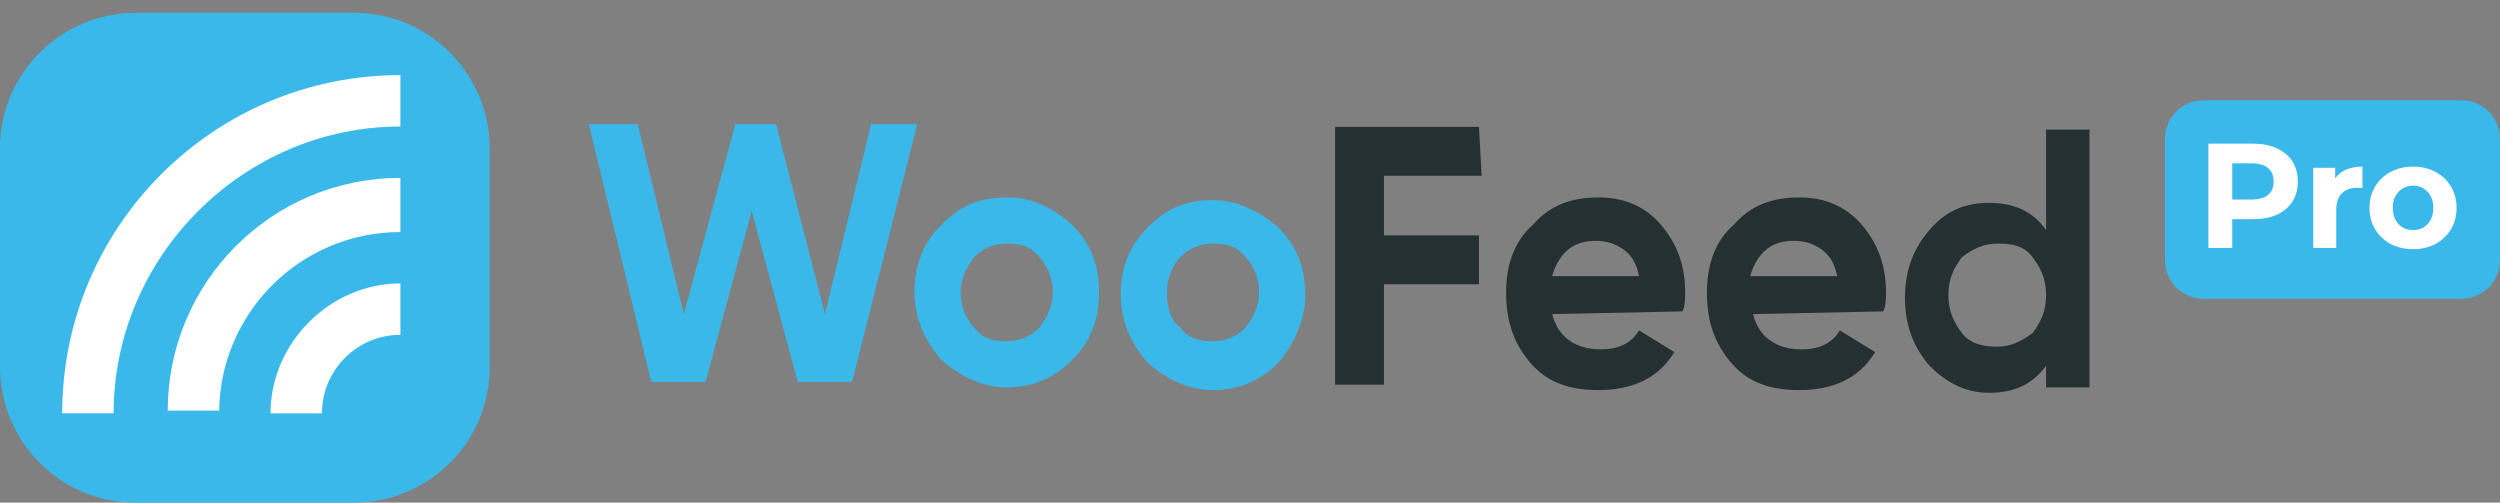 <svg width="194" height="39" viewBox="0 0 194 39" fill="none" xmlns="http://www.w3.org/2000/svg">
<rect x="0" y="0" width="194" height="39" fill="#808080" stroke="none"/>
<path d="M50.539 29.639L45.695 9.634H49.486L53.066 24.375L57.067 9.634H60.225L64.016 24.375L67.596 9.634H71.176L66.122 29.639H61.91L58.33 16.372L54.75 29.639H50.539Z" fill="#3BB8EA"/>
<path d="M83.178 27.954C81.704 29.428 80.02 30.06 78.125 30.06C76.229 30.06 74.545 29.218 73.071 27.954C71.807 26.48 70.965 24.796 70.965 22.69C70.965 20.584 71.597 18.899 73.071 17.425C74.545 15.951 76.019 15.319 78.125 15.319C80.23 15.319 81.704 16.162 83.178 17.425C84.653 18.899 85.284 20.584 85.284 22.69C85.284 24.796 84.653 26.48 83.178 27.954ZM75.598 25.427C76.229 26.27 77.072 26.48 78.125 26.48C79.177 26.48 80.02 26.059 80.652 25.427C81.283 24.585 81.704 23.743 81.704 22.69C81.704 21.637 81.283 20.584 80.652 19.952C80.02 19.11 79.177 18.899 78.125 18.899C77.072 18.899 76.229 19.32 75.598 19.952C74.966 20.794 74.545 21.637 74.545 22.69C74.545 23.743 74.966 24.796 75.598 25.427Z" fill="#3BB8EA"/>
<path d="M99.182 28.165C97.708 29.639 96.024 30.271 94.128 30.271C92.233 30.271 90.549 29.429 89.075 28.165C87.811 26.691 86.969 25.006 86.969 22.901C86.969 20.795 87.6 19.11 89.075 17.636C90.549 16.162 92.023 15.53 94.128 15.53C96.024 15.53 97.708 16.373 99.182 17.636C100.657 19.11 101.288 20.795 101.288 22.901C101.288 24.796 100.446 26.691 99.182 28.165ZM91.601 25.428C92.233 26.27 93.076 26.48 94.128 26.48C95.181 26.48 96.024 26.059 96.655 25.428C97.287 24.585 97.708 23.743 97.708 22.69C97.708 21.637 97.287 20.584 96.655 19.953C96.024 19.11 95.181 18.9 94.128 18.9C93.076 18.9 92.233 19.321 91.601 19.953C90.97 20.584 90.549 21.637 90.549 22.69C90.549 23.743 90.759 24.796 91.601 25.428Z" fill="#3BB8EA"/>
<path d="M114.977 13.635H107.396V18.268H114.766V22.058H107.396V29.85H103.605V9.845H114.766L114.977 13.635Z" fill="#253033"/>
<path d="M120.451 24.374C120.872 26.059 122.136 27.112 124.241 27.112C125.505 27.112 126.558 26.691 127.19 25.638L129.927 27.322C128.664 29.428 126.558 30.271 124.031 30.271C121.714 30.271 120.03 29.639 118.766 28.165C117.503 26.691 116.871 25.006 116.871 22.69C116.871 20.584 117.503 18.689 118.977 17.425C120.24 15.951 121.925 15.319 124.031 15.319C125.926 15.319 127.611 15.951 128.874 17.425C130.138 18.899 130.769 20.584 130.769 22.69C130.769 23.111 130.769 23.743 130.559 24.164L120.451 24.374ZM120.451 21.426H127.19C126.979 20.373 126.558 19.741 125.926 19.32C125.294 18.899 124.663 18.689 123.82 18.689C122.978 18.689 122.136 18.899 121.504 19.531C121.083 19.952 120.662 20.584 120.451 21.426Z" fill="#253033"/>
<path d="M136.035 24.374C136.456 26.059 137.72 27.112 139.825 27.112C141.089 27.112 142.142 26.691 142.774 25.638L145.511 27.322C144.248 29.428 142.142 30.271 139.615 30.271C137.298 30.271 135.614 29.639 134.35 28.165C133.087 26.691 132.455 25.006 132.455 22.69C132.455 20.584 133.087 18.689 134.561 17.425C135.824 15.951 137.509 15.319 139.615 15.319C141.51 15.319 143.195 15.951 144.458 17.425C145.722 18.899 146.353 20.584 146.353 22.69C146.353 23.111 146.353 23.743 146.143 24.164L136.035 24.374ZM135.824 21.426H142.563C142.352 20.373 141.931 19.741 141.299 19.32C140.668 18.899 140.036 18.689 139.194 18.689C138.351 18.689 137.509 18.899 136.877 19.531C136.456 19.952 136.035 20.584 135.824 21.426Z" fill="#253033"/>
<path d="M158.776 10.056H162.146V30.061H158.776V28.376C157.723 29.85 156.249 30.482 154.354 30.482C152.459 30.482 150.985 29.64 149.721 28.376C148.458 26.902 147.826 25.218 147.826 23.112C147.826 21.006 148.458 19.321 149.721 17.847C150.985 16.373 152.459 15.741 154.354 15.741C156.249 15.741 157.723 16.373 158.776 17.847V10.056ZM152.248 25.849C152.88 26.692 153.933 26.902 154.986 26.902C156.039 26.902 156.881 26.481 157.723 25.849C158.355 25.007 158.776 24.165 158.776 22.901C158.776 21.638 158.355 20.795 157.723 19.953C157.092 19.111 156.249 18.9 154.986 18.9C153.933 18.9 153.091 19.321 152.248 19.953C151.617 20.795 151.195 21.638 151.195 22.901C151.195 24.165 151.617 25.007 152.248 25.849Z" fill="#253033"/>
<path d="M27.503 39H10.497C4.619 39 0 34.171 0 28.503V11.497C0 5.619 4.829 1 10.497 1H27.503C33.381 1 38 5.829 38 11.497V28.503C38 34.381 33.171 39 27.503 39Z" fill="#3BB8EA"/>
<path d="M24.983 32.072C24.983 28.712 27.712 25.983 31.072 25.983V21.994C25.613 21.994 20.994 26.613 20.994 32.072H24.983Z" fill="white"/>
<path d="M17.005 32.072C17.005 24.304 23.303 18.006 31.071 18.006V13.807C20.994 13.807 13.016 21.994 13.016 31.862H17.005V32.072Z" fill="white"/>
<path d="M8.817 32.071C8.817 19.894 18.894 9.817 31.071 9.817V5.828C16.585 5.828 4.828 17.585 4.828 32.071H8.817Z" fill="white"/>
<path d="M191 7.777H171C169.343 7.777 168 9.12 168 10.777V20.185C168 21.842 169.343 23.185 171 23.185H191C192.657 23.185 194 21.842 194 20.185V10.777C194 9.12 192.657 7.777 191 7.777Z" fill="#3BB8EA"/>
<path d="M174.835 11.148C175.544 11.148 176.158 11.268 176.676 11.507C177.202 11.746 177.606 12.085 177.888 12.524C178.17 12.963 178.311 13.484 178.311 14.085C178.311 14.678 178.17 15.199 177.888 15.646C177.606 16.085 177.202 16.424 176.676 16.663C176.158 16.894 175.544 17.01 174.835 17.01H173.223V19.241H171.371V11.148H174.835ZM174.732 15.484C175.289 15.484 175.712 15.364 176.001 15.125C176.291 14.879 176.436 14.532 176.436 14.085C176.436 13.63 176.291 13.283 176.001 13.044C175.712 12.798 175.289 12.675 174.732 12.675H173.223V15.484H174.732Z" fill="white"/>
<path d="M181.211 13.842C181.424 13.541 181.71 13.314 182.069 13.16C182.434 13.006 182.854 12.929 183.326 12.929V14.594C183.128 14.578 182.995 14.57 182.926 14.57C182.415 14.57 182.015 14.717 181.726 15.01C181.436 15.295 181.291 15.726 181.291 16.305V19.241H179.508V13.021H181.211V13.842Z" fill="white"/>
<path d="M187.257 19.334C186.61 19.334 186.027 19.199 185.508 18.929C184.998 18.651 184.597 18.27 184.308 17.784C184.018 17.299 183.873 16.748 183.873 16.131C183.873 15.514 184.018 14.963 184.308 14.478C184.597 13.992 184.998 13.615 185.508 13.345C186.027 13.067 186.61 12.929 187.257 12.929C187.905 12.929 188.485 13.067 188.995 13.345C189.506 13.615 189.906 13.992 190.196 14.478C190.485 14.963 190.63 15.514 190.63 16.131C190.63 16.748 190.485 17.299 190.196 17.784C189.906 18.27 189.506 18.651 188.995 18.929C188.485 19.199 187.905 19.334 187.257 19.334ZM187.257 17.854C187.715 17.854 188.088 17.7 188.378 17.391C188.675 17.075 188.824 16.655 188.824 16.131C188.824 15.607 188.675 15.191 188.378 14.883C188.088 14.566 187.715 14.409 187.257 14.409C186.8 14.409 186.423 14.566 186.126 14.883C185.828 15.191 185.68 15.607 185.68 16.131C185.68 16.655 185.828 17.075 186.126 17.391C186.423 17.7 186.8 17.854 187.257 17.854Z" fill="white"/>
</svg>
